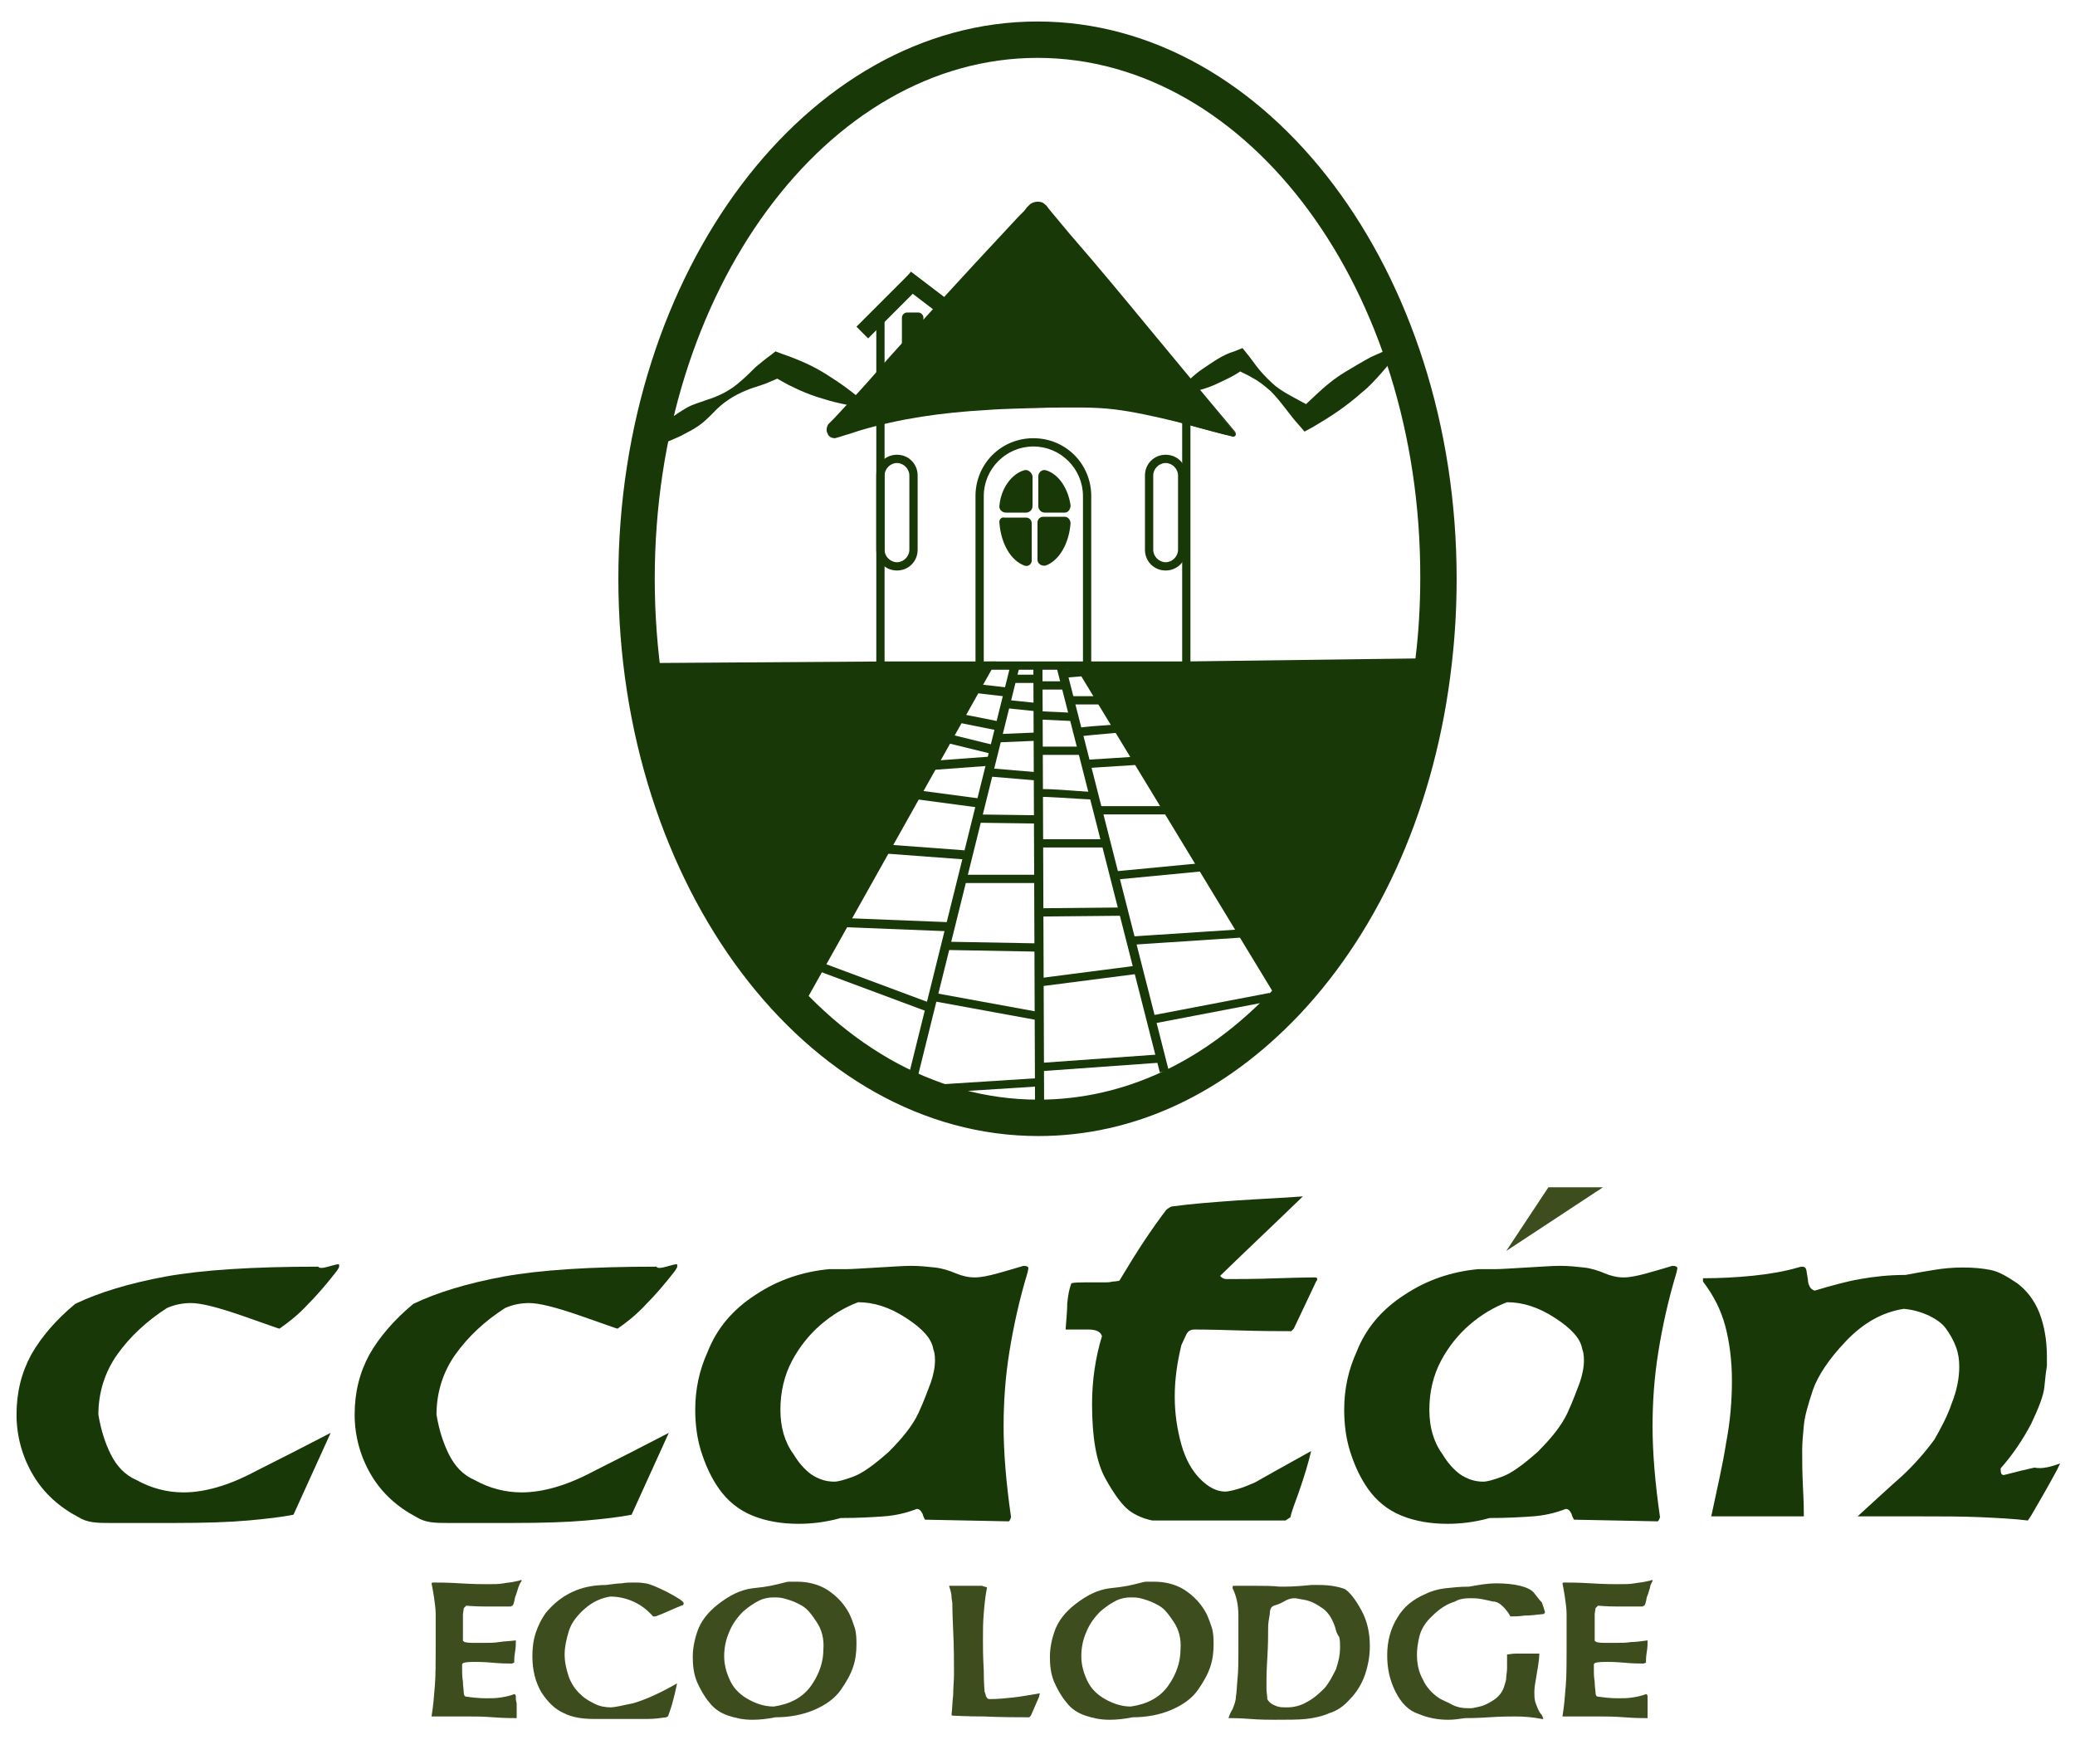 <?xml version="1.0" encoding="utf-8"?>
<!-- Generator: Adobe Illustrator 21.0.0, SVG Export Plug-In . SVG Version: 6.00 Build 0)  -->
<svg version="1.1" id="Layer_1" xmlns="http://www.w3.org/2000/svg" xmlns:xlink="http://www.w3.org/1999/xlink" x="0px" y="0px"
	 width="251px" height="213.3px" viewBox="0 0 251 213.3" style="enable-background:new 0 0 251 213.3;" xml:space="preserve">
<style type="text/css">
	.st0{fill:#183807;}
	.st1{enable-background:new    ;}
	.st2{fill:#3D4D1E;}
</style>
<g id="COPY">
	<g>
		<g>
			
				<rect x="112.9" y="130.8" transform="matrix(0.998 -6.357768e-02 6.357768e-02 0.998 -8.107 7.845)" class="st0" width="12.6" height="1"/>
		</g>
	</g>
	<g>
		<g>
			
				<rect x="126.1" y="128.1" transform="matrix(0.997 -7.138415e-02 7.138415e-02 0.997 -8.84 9.831)" class="st0" width="14" height="1"/>
		</g>
	</g>
	<g>
		<g>
			<g>
				<g>
					<path class="st0" d="M149.4,52.3c0.2,0.2,0,0.6-0.3,0.5c-6.8-1.6-11.7-3.8-19.1-3.8c-11.2,0-19.2,0.6-28.7,3.8
						c-0.8,0.3-1.5-0.7-0.9-1.4l24.5-26.3c0.3-0.4,0.9-0.4,1.3,0L149.4,52.3z"/>
				</g>
			</g>
			<g>
				<g>
					<path class="st0" d="M149.4,52.2c0.1,0.1,0.1,0.4,0,0.5c-0.2,0.1-0.4,0.1-0.5,0l-0.9-0.2l-1.9-0.5c-1.3-0.3-2.5-0.7-3.8-1
						c-2.5-0.6-5.1-1.2-7.6-1.5c-2.6-0.3-5.1-0.2-7.7-0.2c-2.6,0.1-5.2,0.1-7.8,0.3c-5.2,0.3-10.3,1-15.3,2.5
						c-0.6,0.2-1.2,0.4-1.9,0.6c-0.3,0.1-0.6,0.2-1,0.3c-0.4,0-0.8-0.2-0.9-0.6c-0.2-0.3-0.1-0.8,0.1-1.1l0.7-0.7l1.3-1.4
						c1.8-1.9,3.5-3.8,5.2-5.8c3.5-3.9,7-7.7,10.5-11.5l5.3-5.7l0.7-0.7l0.3-0.4l0.2-0.2c0.1-0.1,0.1-0.1,0.2-0.2
						c0.4-0.3,1-0.4,1.5-0.2c0.2,0.1,0.5,0.4,0.5,0.4l0.3,0.4l2.5,3c3.4,3.9,6.7,7.9,10,11.9C142.8,44.3,146.1,48.3,149.4,52.2z
						 M149.4,52.3c-3.4-3.9-6.9-7.8-10.4-11.6c-3.5-3.8-6.9-7.8-10.3-11.7l-2.5-2.9c-0.2-0.2-0.5-0.6-0.5-0.6c-0.1-0.1-0.3,0-0.3,0
						l-1.3,1.4l-5.4,5.7c-3.6,3.8-7.2,7.5-10.8,11.3c-1.8,1.9-3.6,3.7-5.4,5.6l-1.3,1.4l-0.7,0.7c-0.2,0.2-0.2,0.5-0.1,0.7
						s0.4,0.4,0.6,0.4s0.6-0.2,0.9-0.3c0.6-0.2,1.2-0.4,1.9-0.6c2.5-0.7,5-1.4,7.6-1.9s5.2-0.8,7.8-1.1c2.6-0.2,5.2-0.3,7.8-0.3
						c2.6,0,5.2,0,7.8,0.4c2.6,0.4,5.1,1.1,7.6,1.8c1.2,0.4,2.5,0.7,3.7,1.1l1.9,0.5l0.9,0.2c0.2,0,0.3,0.1,0.4,0
						C149.4,52.6,149.5,52.4,149.4,52.3z"/>
				</g>
			</g>
		</g>
		<g>
			<g>
				<path class="st0" d="M106,48.3v-11l4.5-3.4l4.5,3.4v6.6L106,48.3z M107,37.7v9l7-3.5v-5.4l-3.5-2.6L107,37.7z"/>
			</g>
		</g>
		<g>
			<g>
				<path class="st0" d="M132,81h-1V60c0-3.3-2.7-6-6-6s-6,2.7-6,6v21h-1V60c0-3.9,3.1-7,7-7s7,3.1,7,7V81z"/>
			</g>
		</g>
		<g>
			<g>
				<path class="st0" d="M141,69c-1.4,0-2.5-1.1-2.5-2.5v-9c0-1.4,1.1-2.5,2.5-2.5s2.5,1.1,2.5,2.5v9C143.5,67.9,142.4,69,141,69z
					 M141,56c-0.8,0-1.5,0.7-1.5,1.5v9c0,0.8,0.7,1.5,1.5,1.5s1.5-0.7,1.5-1.5v-9C142.5,56.7,141.8,56,141,56z"/>
			</g>
		</g>
		<g>
			<g>
				<path class="st0" d="M108.5,69c-1.4,0-2.5-1.1-2.5-2.5v-9c0-1.4,1.1-2.5,2.5-2.5s2.5,1.1,2.5,2.5v9C111,67.9,109.9,69,108.5,69z
					 M108.5,56c-0.8,0-1.5,0.7-1.5,1.5v9c0,0.8,0.7,1.5,1.5,1.5s1.5-0.7,1.5-1.5v-9C110,56.7,109.3,56,108.5,56z"/>
			</g>
		</g>
		<g>
			<g>
				<path class="st0" d="M111.1,43.8h-1.4c-0.3,0-0.6-0.3-0.6-0.6v-4.8c0-0.3,0.3-0.6,0.6-0.6h1.4c0.3,0,0.6,0.3,0.6,0.6v4.8
					C111.7,43.5,111.4,43.8,111.1,43.8z"/>
			</g>
		</g>
		<g>
			<g>
				<rect x="103" y="36" transform="matrix(0.707 -0.707 0.707 0.707 5.326 86.881)" class="st0" width="9" height="2"/>
			</g>
		</g>
		<g>
			<g>
				<path class="st0" d="M123.8,56.9c-1.5,0.5-2.7,2.2-2.9,4.2c-0.1,0.5,0.3,0.9,0.8,0.9h2.4c0.4,0,0.8-0.3,0.8-0.8v-3.6
					C124.8,57.1,124.3,56.7,123.8,56.9z"/>
			</g>
		</g>
		<g>
			<g>
				<path class="st0" d="M129.5,61.1c-0.3-2-1.4-3.7-2.9-4.2c-0.5-0.2-1,0.2-1,0.7v3.6c0,0.4,0.3,0.8,0.8,0.8h2.4
					C129.2,62,129.5,61.6,129.5,61.1z"/>
			</g>
		</g>
		<g>
			<g>
				<path class="st0" d="M120.9,63.3c0.2,2.5,1.4,4.5,3,5.1c0.5,0.2,0.9-0.2,0.9-0.6v-4.5c0-0.4-0.3-0.7-0.7-0.7h-2.6
					C121.1,62.5,120.8,62.9,120.9,63.3z"/>
			</g>
		</g>
		<g>
			<g>
				<path class="st0" d="M125.5,63.2v4.5c0,0.5,0.5,0.8,1,0.7c1.6-0.6,2.8-2.6,3-5.1c0-0.4-0.3-0.8-0.7-0.8h-2.6
					C125.8,62.5,125.5,62.8,125.5,63.2z"/>
			</g>
		</g>
		<g>
			<g>
				<g>
					<path class="st0" d="M77.6,54.1c1-1.4,2.3-2.5,3.5-3.5c0.7-0.5,1.3-0.9,2-1.3c0.7-0.4,1.5-0.6,2.3-0.9c1.6-0.5,3-1.2,4.2-2.3
						c0.6-0.5,1.2-1.1,1.8-1.7c0.6-0.5,1.2-1,1.9-1.5l0.5-0.4l0.8,0.3c0.9,0.3,1.9,0.7,2.8,1.1c0.9,0.4,1.8,0.9,2.6,1.4
						c0.8,0.5,1.7,1.1,2.5,1.7c0.8,0.6,1.6,1.2,2.3,2l-0.1,0.3c-1.1-0.1-2.1-0.3-3-0.5c-1-0.2-1.9-0.5-2.9-0.8
						c-0.9-0.3-1.9-0.7-2.7-1.1c-0.9-0.4-1.7-0.9-2.6-1.4l1.3-0.1c-0.7,0.4-1.5,0.7-2.2,1c-0.8,0.3-1.6,0.5-2.3,0.8
						c-1.5,0.6-2.9,1.5-4,2.7c-0.6,0.6-1.2,1.2-1.8,1.6c-0.7,0.5-1.4,0.8-2.1,1.2c-1.5,0.7-3,1.3-4.7,1.5L77.6,54.1z"/>
				</g>
			</g>
		</g>
		<g>
			<g>
				<g>
					<path class="st0" d="M142.3,47.7c0.5-0.6,1-1.2,1.5-1.7s1.1-1,1.7-1.4c1.2-0.8,2.4-1.7,3.8-2.1l1-0.4l0.4,0.5
						c0.6,0.7,1.1,1.5,1.7,2.2c0.6,0.7,1.2,1.3,1.9,1.9c1.4,1.1,3.2,1.8,4.7,2.8h-1.7c0.9-0.8,1.7-1.6,2.6-2.4
						c0.9-0.8,1.8-1.5,2.8-2.1s2-1.2,3.1-1.8c1.1-0.5,2.2-1,3.4-1.4l0.2,0.3c-0.7,1.1-1.4,2-2.2,2.9s-1.6,1.8-2.5,2.5
						c-0.9,0.8-1.8,1.5-2.8,2.2s-2,1.3-3,1.9l-1.1,0.6l-0.6-0.7c-1.2-1.3-2.2-2.9-3.5-4.2c-0.7-0.6-1.4-1.2-2.2-1.6
						c-0.8-0.5-1.7-0.8-2.4-1.3l1.5,0.1c-1.1,0.9-2.5,1.5-3.8,2.1c-0.7,0.3-1.4,0.5-2.1,0.7c-0.7,0.2-1.4,0.4-2.2,0.4H142.3z"/>
				</g>
			</g>
		</g>
		<g>
			<g>
				
					<rect x="112.2" y="31.8" transform="matrix(0.606 -0.795 0.795 0.606 15.7 104.368)" class="st0" width="2" height="9"/>
			</g>
		</g>
		<g>
			<g>
				
					<rect x="91.1" y="105" transform="matrix(0.241 -0.971 0.971 0.241 -13.988 193.208)" class="st0" width="51" height="1.1"/>
			</g>
		</g>
		<g>
			<g>
				
					<rect x="125.1" y="80.5" transform="matrix(1 -3.763029e-03 3.763029e-03 1 -0.402 0.473)" class="st0" width="1.1" height="53.2"/>
			</g>
		</g>
		<g>
			<g>
				
					<rect x="134" y="79.7" transform="matrix(0.969 -0.247 0.247 0.969 -21.758 36.447)" class="st0" width="1.1" height="50.7"/>
			</g>
		</g>
		<g>
			<g>
				
					<rect x="119.3" y="81.7" transform="matrix(0.114 -0.994 0.994 0.114 23.286 193.102)" class="st0" width="1.1" height="3.5"/>
			</g>
		</g>
		<g>
			<g>
				
					<rect x="117.7" y="85.1" transform="matrix(0.196 -0.981 0.981 0.196 9.423 186.193)" class="st0" width="1.1" height="4.6"/>
			</g>
		</g>
		<g>
			<g>
				
					<rect x="116.8" y="87.2" transform="matrix(0.238 -0.971 0.971 0.238 2.043 182.505)" class="st0" width="1.1" height="5.5"/>
			</g>
		</g>
		<g>
			<g>
				
					<rect x="112.8" y="91.8" transform="matrix(0.997 -7.327916e-02 7.327916e-02 0.997 -6.455 8.765)" class="st0" width="6.8" height="1.1"/>
			</g>
		</g>
		<g>
			<g>
				
					<rect x="114.2" y="92.8" transform="matrix(0.132 -0.991 0.991 0.132 3.848 197.595)" class="st0" width="1.1" height="7.6"/>
			</g>
		</g>
		<g>
			<g>
				
					<rect x="111.5" y="98.3" transform="matrix(7.422848e-02 -0.997 0.997 7.422848e-02 0.938 207.111)" class="st0" width="1.1" height="9.4"/>
			</g>
		</g>
		<g>
			<g>
				
					<rect x="108.1" y="105.5" transform="matrix(3.965103e-02 -0.999 0.999 3.965103e-02 -7.45 215.948)" class="st0" width="1.1" height="12.6"/>
			</g>
		</g>
		<g>
			<g>
				
					<rect x="105.2" y="112.4" transform="matrix(0.349 -0.937 0.937 0.349 -42.926 176.828)" class="st0" width="1.1" height="13.8"/>
			</g>
		</g>
		<g>
			<g>
				<rect x="122.3" y="81.6" class="st0" width="2.9" height="1"/>
			</g>
		</g>
		<g>
			<g>
				
					<rect x="123.1" y="83.4" transform="matrix(0.102 -0.995 0.995 0.102 26.009 199.613)" class="st0" width="1" height="3.9"/>
			</g>
		</g>
		<g>
			<g>
				
					<rect x="120.7" y="88.7" transform="matrix(0.999 -4.239194e-02 4.239194e-02 0.999 -3.671 5.297)" class="st0" width="4.7" height="1"/>
			</g>
		</g>
		<g>
			<g>
				
					<rect x="122.3" y="90.7" transform="matrix(8.443753e-02 -0.996 0.996 8.443753e-02 19.087 208.073)" class="st0" width="1" height="5.9"/>
			</g>
		</g>
		<g>
			<g>
				
					<rect x="121.5" y="95.3" transform="matrix(1.352476e-02 -1 1 1.352476e-02 21.327 219.718)" class="st0" width="1" height="7.4"/>
			</g>
		</g>
		<g>
			<g>
				<rect x="116.3" y="105.8" class="st0" width="9.4" height="1"/>
			</g>
		</g>
		<g>
			<g>
				
					<rect x="119.6" y="109" transform="matrix(1.810783e-02 -1 1 1.810783e-02 3.462 232.526)" class="st0" width="1" height="11"/>
			</g>
		</g>
		<g>
			<g>
				
					<rect x="118.9" y="115.3" transform="matrix(0.18 -0.984 0.984 0.18 -21.802 217.356)" class="st0" width="1" height="12.8"/>
			</g>
		</g>
		<g>
			<g>
				<rect x="125.7" y="82.4" class="st0" width="3.2" height="1"/>
			</g>
		</g>
		<g>
			<g>
				
					<rect x="127.2" y="84.4" transform="matrix(4.545292e-02 -0.999 0.999 4.545292e-02 35.403 210.25)" class="st0" width="1" height="4.4"/>
			</g>
		</g>
		<g>
			<g>
				<rect x="125.6" y="90.3" class="st0" width="5.3" height="1"/>
			</g>
		</g>
		<g>
			<g>
				<path class="st0" d="M132.1,96.7c-2.2-0.1-5.9-0.4-6.3-0.3l0-0.4l-0.4-0.4c0.2-0.2,0.3-0.3,6.8,0.2L132.1,96.7z"/>
			</g>
		</g>
		<g>
			<g>
				<rect x="125.9" y="101.5" class="st0" width="7.7" height="1"/>
			</g>
		</g>
		<g>
			<g>
				
					<rect x="125.7" y="109.8" transform="matrix(1 -9.633465e-03 9.633465e-03 1 -1.057 1.265)" class="st0" width="10.2" height="1"/>
			</g>
		</g>
		<g>
			<g>
				
					<rect x="125.9" y="117.5" transform="matrix(0.992 -0.128 0.128 0.992 -14.033 17.84)" class="st0" width="11.7" height="1"/>
			</g>
		</g>
		<g>
			<g>
				<rect x="129.5" y="84.2" class="st0" width="4.1" height="1"/>
			</g>
		</g>
		<g>
			<g>
				<path class="st0" d="M130.5,89.1l-0.1-0.5h-0.6c0-0.6,0-0.6,5.5-1l0.1,1C133.2,88.8,130.8,89,130.5,89.1z"/>
			</g>
		</g>
		<g>
			<g>
				
					<rect x="131.3" y="91.7" transform="matrix(0.998 -6.357768e-02 6.357768e-02 0.998 -5.59 8.736)" class="st0" width="6.3" height="1"/>
			</g>
		</g>
		<g>
			<g>
				<rect x="132.9" y="97.5" class="st0" width="8.1" height="1"/>
			</g>
		</g>
		<g>
			<g>
				
					<rect x="134.8" y="104.9" transform="matrix(0.995 -9.540025e-02 9.540025e-02 0.995 -9.419 13.891)" class="st0" width="11.6" height="1"/>
			</g>
		</g>
		<g>
			<g>
				
					<rect x="136.9" y="112.8" transform="matrix(0.998 -6.549613e-02 6.549613e-02 0.998 -7.115 9.656)" class="st0" width="13.6" height="1"/>
			</g>
		</g>
		<g>
			<g>
				
					<rect x="139.4" y="121.5" transform="matrix(0.982 -0.188 0.188 0.982 -20.311 29.693)" class="st0" width="14.4" height="1"/>
			</g>
		</g>
		<g id="XMLID_7_">
			<g>
				<g>
					<g>
						<path class="st0" d="M143.5,80.5l29.9-0.4c-1.9,16.6-8.5,31.1-17.9,41.1l-0.5-0.5l-23.9-39.4v-0.8
							C131.1,80.5,143.5,80.5,143.5,80.5z"/>
					</g>
				</g>
			</g>
			<g>
				<g>
					<g>
						<path class="st0" d="M144,81h-38V47h38V81z M107,80h36V48h-36V80z"/>
					</g>
				</g>
				<g>
					<g>
						<polygon class="st0" points="154.6,121 130.8,81.8 128.4,82 128.3,81 131.4,80.8 155.5,120.4 						"/>
					</g>
				</g>
				<g>
					<g>
						<path class="st0" d="M125.6,137.4c-28,0-50.8-30.2-50.8-67.4S97.6,2.6,125.5,2.6s50.7,30.2,50.7,67.4c0,3.5-0.2,7-0.6,10.4
							c-1.9,16.7-8.4,31.7-18.4,42.3l0,0C148.1,132.3,137.2,137.4,125.6,137.4z M125.5,7C100,7,79.2,35.2,79.2,70s20.8,63,46.4,63
							c10.4,0,20.2-4.6,28.4-13.3c9.3-9.9,15.4-24.1,17.2-39.9c0.4-3.2,0.6-6.5,0.6-9.9C171.9,35.2,151.1,7,125.5,7z"/>
					</g>
				</g>
				<g>
					<g>
						<polygon class="st0" points="143.5,81 143.5,80 174,79.6 174,80.6 173.4,80.6 						"/>
					</g>
				</g>
			</g>
		</g>
		<g>
			<g>
				
					<rect x="77.7" y="80.1" transform="matrix(1 -6.743585e-03 6.743585e-03 1 -0.541 0.623)" class="st0" width="28.8" height="1"/>
			</g>
		</g>
		<g id="XMLID_6_">
			<g>
				<g>
					<g>
						<path class="st0" d="M119.6,80.5L96.3,122C87.9,115.9,77,81,77,81L119.6,80.5z"/>
					</g>
				</g>
			</g>
			<g>
				<g>
					<g>
						<path class="st0" d="M96.5,122.8l-0.5-0.3c-8.4-6.2-19-39.9-19.5-41.4l-0.2-0.6l44.2-0.5L96.5,122.8z M77.7,81.5
							c1.5,4.7,11,33.5,18.5,39.8L118.7,81L77.7,81.5z"/>
					</g>
				</g>
			</g>
		</g>
	</g>
	<g id="XMLID_2_">
		<g class="st1">
			<path class="st0" d="M40.6,153.9c-1.1,1.4-2.2,2.7-3.4,3.9c-1.2,1.3-2.4,2.2-3.4,2.9c-0.1,0-1.7-0.6-4.6-1.6
				c-2.9-1-4.9-1.5-6.1-1.5c-1,0-2,0.2-2.9,0.6c-2.5,1.6-4.5,3.5-6,5.6c-1.5,2.1-2.3,4.6-2.3,7.3c0.3,1.8,0.8,3.4,1.5,4.8
				c0.7,1.4,1.7,2.5,3.1,3.1c1.8,1,3.7,1.5,5.7,1.5c2.5,0,5.4-0.8,8.6-2.5c3.2-1.6,6.3-3.2,9.2-4.7l-4.5,9.9
				c-1.5,0.3-3.3,0.5-5.5,0.7c-2.2,0.2-5.2,0.3-9,0.3h-4.6c-0.5,0-1,0-1.5,0c-0.5,0-1,0-1.6,0c-0.7,0-1.4,0-2.1-0.1
				c-0.7-0.1-1.2-0.3-1.7-0.6c-2.3-1.2-4.2-2.9-5.5-5.1s-2-4.7-2-7.3c0-2.7,0.6-5.1,1.8-7.3c1.2-2.1,3-4.2,5.3-6.1
				c2.9-1.4,6.6-2.5,10.9-3.3c4.4-0.8,10.5-1.2,18.5-1.2c0.1,0.2,0.5,0.2,1.2,0c0.7-0.2,1.1-0.3,1.2-0.3c0.1,0,0.2,0.1,0.1,0.2
				C41.1,153.2,40.9,153.5,40.6,153.9z"/>
			<path class="st0" d="M81.5,153.9c-1.1,1.4-2.2,2.7-3.4,3.9c-1.2,1.3-2.4,2.2-3.4,2.9c-0.1,0-1.7-0.6-4.6-1.6
				c-2.9-1-4.9-1.5-6.1-1.5c-1,0-2,0.2-2.9,0.6c-2.5,1.6-4.5,3.5-6,5.6c-1.5,2.1-2.3,4.6-2.3,7.3c0.3,1.8,0.8,3.4,1.5,4.8
				c0.7,1.4,1.7,2.5,3.1,3.1c1.8,1,3.7,1.5,5.7,1.5c2.5,0,5.4-0.8,8.6-2.5c3.2-1.6,6.3-3.2,9.2-4.7l-4.5,9.9
				c-1.5,0.3-3.3,0.5-5.5,0.7c-2.2,0.2-5.2,0.3-9,0.3h-4.6c-0.5,0-1,0-1.5,0c-0.5,0-1,0-1.6,0c-0.7,0-1.4,0-2.1-0.1
				c-0.7-0.1-1.2-0.3-1.7-0.6c-2.3-1.2-4.2-2.9-5.5-5.1s-2-4.7-2-7.3c0-2.7,0.6-5.1,1.8-7.3c1.2-2.1,3-4.2,5.3-6.1
				c2.9-1.4,6.6-2.5,10.9-3.3c4.4-0.8,10.5-1.2,18.5-1.2c0.1,0.2,0.5,0.2,1.2,0c0.7-0.2,1.1-0.3,1.2-0.3c0.1,0,0.2,0.1,0.1,0.2
				C82,153.2,81.8,153.5,81.5,153.9z"/>
			<path class="st0" d="M124.3,153.9c-1,3.3-1.7,6.5-2.2,9.6c-0.5,3.1-0.7,6.1-0.7,9c0,3.2,0.3,6.8,0.9,11c-0.1,0.3-0.2,0.5-0.3,0.5
				l-10.1-0.2c0,0-0.2-0.3-0.3-0.7c-0.2-0.4-0.4-0.6-0.7-0.6c-1.3,0.5-2.6,0.8-4,0.9c-1.4,0.1-3.1,0.2-5.2,0.2
				c-1.8,0.5-3.5,0.7-5.1,0.7c-2,0-3.9-0.3-5.6-1c-1.7-0.7-3-1.8-4-3.2c-1-1.4-1.7-3-2.2-4.6c-0.5-1.6-0.7-3.3-0.7-5
				c0-2.5,0.5-4.8,1.5-7c1.1-2.8,3-5.1,5.8-6.9c2.7-1.8,5.7-2.8,8.9-3.1c0.4,0,0.7,0,1,0c0.3,0,0.7,0,1,0c0.8,0,2.1-0.1,3.9-0.2
				c1.8-0.1,3.1-0.2,4-0.2c1,0,2,0.1,2.9,0.2c0.9,0.1,1.8,0.4,2.5,0.7c0.7,0.3,1.5,0.5,2.3,0.5c0.8,0,1.7-0.2,2.8-0.5
				c1.1-0.3,2.1-0.6,3.1-0.9c0.4,0,0.6,0.1,0.6,0.3L124.3,153.9z M112.9,163.2c-0.2-1.3-1.3-2.5-3.3-3.8c-2-1.3-3.9-1.9-5.8-1.9
				c-1.6,0.6-3.1,1.5-4.5,2.7c-1.4,1.2-2.6,2.7-3.5,4.4c-0.9,1.7-1.4,3.7-1.4,5.9c0,2.1,0.5,3.9,1.6,5.4c0.6,1,1.3,1.8,2.1,2.4
				c0.9,0.6,1.8,0.9,2.8,0.9c0.5,0,1.2-0.2,2.3-0.6c1.1-0.4,2.5-1.4,4.3-3c1.7-1.7,2.9-3.2,3.6-4.7c0.7-1.5,1.1-2.7,1.5-3.7
				c0.3-0.9,0.5-1.8,0.5-2.7C113.1,163.9,113,163.4,112.9,163.2z"/>
			<path class="st0" d="M159.2,155c-0.9,1.9-1.8,3.8-2.7,5.7l-0.3,0.3c-1.4,0-3.6,0-6.7-0.1c-3.1-0.1-4.7-0.1-5-0.1
				c-0.5,0-0.8,0.2-1,0.6c-0.2,0.4-0.4,0.9-0.6,1.3c-0.5,2.1-0.8,4.1-0.8,6.2c0,2.1,0.3,4,0.8,5.8c0.5,1.8,1.3,3.2,2.3,4.2
				c1,1,2,1.5,3,1.5c0.3,0,0.8-0.1,1.5-0.3c0.7-0.2,1.4-0.5,2.1-0.8c0.7-0.4,3-1.7,6.8-3.8c-0.3,1.3-0.8,3-1.5,5
				c-0.5,1.4-0.9,2.4-1,3l-0.6,0.4h-16.1c-1-0.2-2-0.6-2.8-1.2s-1.8-1.9-2.9-3.9c-1.1-2-1.6-5-1.6-9c0-2.8,0.4-5.6,1.2-8.2
				c-0.2-0.6-0.8-0.8-1.7-0.8c-0.8,0-1.6,0-2.4,0h-0.3c0.1-1.3,0.2-2.4,0.2-3.2c0.1-0.9,0.2-1.6,0.5-2.4c0.5-0.1,1-0.1,1.6-0.1
				c0.6,0,1,0,1.3,0h1.1c0.3,0,0.6,0,1-0.1c0.4,0,0.7-0.1,0.8-0.1c1.2-2,2.2-3.6,3-4.8c0.8-1.2,1.7-2.5,2.7-3.8
				c0.4-0.3,0.6-0.4,0.8-0.4c2.2-0.3,4.8-0.5,7.6-0.7c2.9-0.2,5.5-0.3,8.1-0.5c-3.3,3.2-6.7,6.4-10,9.6c0.1,0.2,0.4,0.4,0.8,0.4
				c1.3,0,3.3,0,6.2-0.1c2.9-0.1,4.4-0.1,4.5-0.1C159.4,154.5,159.4,154.8,159.2,155z"/>
			<path class="st0" d="M202.8,153.9c-1,3.3-1.7,6.5-2.2,9.6s-0.7,6.1-0.7,9c0,3.2,0.3,6.8,0.9,11c-0.1,0.3-0.2,0.5-0.3,0.5
				l-10.1-0.2c0,0-0.2-0.3-0.3-0.7c-0.2-0.4-0.4-0.6-0.7-0.6c-1.3,0.5-2.6,0.8-4,0.9c-1.4,0.1-3.1,0.2-5.2,0.2
				c-1.8,0.5-3.5,0.7-5.1,0.7c-2,0-3.9-0.3-5.6-1c-1.7-0.7-3-1.8-4-3.2c-1-1.4-1.7-3-2.2-4.6c-0.5-1.6-0.7-3.3-0.7-5
				c0-2.5,0.5-4.8,1.5-7c1.1-2.8,3-5.1,5.8-6.9c2.7-1.8,5.7-2.8,8.9-3.1c0.4,0,0.7,0,1,0c0.3,0,0.7,0,1,0c0.8,0,2.1-0.1,3.9-0.2
				c1.8-0.1,3.1-0.2,4-0.2c1,0,2,0.1,2.9,0.2c0.9,0.1,1.8,0.4,2.5,0.7c0.7,0.3,1.5,0.5,2.3,0.5c0.8,0,1.7-0.2,2.8-0.5
				c1.1-0.3,2.1-0.6,3.1-0.9c0.4,0,0.6,0.1,0.6,0.3L202.8,153.9z M191.4,163.2c-0.2-1.3-1.3-2.5-3.3-3.8c-2-1.3-3.9-1.9-5.8-1.9
				c-1.6,0.6-3.1,1.5-4.5,2.7c-1.4,1.2-2.6,2.7-3.5,4.4c-0.9,1.7-1.4,3.7-1.4,5.9c0,2.1,0.5,3.9,1.6,5.4c0.6,1,1.3,1.8,2.1,2.4
				c0.9,0.6,1.8,0.9,2.8,0.9c0.5,0,1.2-0.2,2.3-0.6c1.1-0.4,2.5-1.4,4.3-3c1.7-1.7,2.9-3.2,3.6-4.7c0.7-1.5,1.1-2.7,1.5-3.7
				c0.3-0.9,0.5-1.8,0.5-2.7C191.6,163.9,191.5,163.4,191.4,163.2z"/>
			<path class="st0" d="M249.2,177c-0.4,0.9-1,1.9-1.6,3c-0.7,1.2-1.3,2.3-1.9,3.3l-0.4,0.6c-1.6-0.2-3.5-0.3-5.7-0.4
				c-2.2-0.1-4.6-0.1-7.2-0.1h-7.7c2.1-1.9,3.8-3.5,5.4-4.9c1.5-1.4,2.8-2.9,3.9-4.4c0.8-1.4,1.6-2.9,2.1-4.4c0.6-1.5,0.9-3,0.9-4.4
				c0-0.8-0.1-1.6-0.4-2.4c-0.3-0.8-0.7-1.5-1.2-2.2s-1.3-1.2-2.1-1.6c-0.9-0.4-1.9-0.7-3-0.8c-2.6,0.4-4.9,1.7-7,3.9
				c-2.1,2.2-3.4,4.2-4,5.9c-0.6,1.8-1,3.2-1.1,4.3c-0.1,1.1-0.2,2.1-0.2,3c0,1.2,0,2.7,0.1,4.6c0.1,1.9,0.1,3,0.1,3.3v0.1h-10.9
				H207c0.7-3.3,1.4-6.3,1.8-8.9c0.5-2.6,0.7-5.1,0.7-7.5c0-2.5-0.3-4.7-0.8-6.6c-0.5-1.9-1.4-3.7-2.7-5.4v-0.4c2,0,4-0.1,6-0.3
				c1.9-0.2,3.8-0.5,5.5-1c0.6-0.2,0.9-0.1,1,0.3c0.1,0.7,0.2,1.1,0.2,1.3c0,0.2,0.1,0.5,0.2,0.7c0.1,0.2,0.3,0.4,0.6,0.5
				c2-0.6,3.8-1.1,5.5-1.4c1.7-0.3,3.5-0.5,5.5-0.5c1-0.2,2.2-0.4,3.4-0.6c1.2-0.2,2.4-0.3,3.5-0.3c1.3,0,2.4,0.1,3.4,0.3
				c1,0.2,2,0.8,3.2,1.6c1.2,0.9,2.1,2.1,2.7,3.6c0.6,1.6,0.9,3.3,0.9,5.3c0,0.4,0,0.7,0,1.1c-0.1,0.6-0.2,1.4-0.3,2.5
				c-0.1,1.1-0.7,2.6-1.6,4.5c-1,1.9-2.2,3.7-3.7,5.4c0,0.6,0.1,0.8,0.4,0.8c1.5-0.4,2.8-0.7,3.7-0.9
				C247,177.7,248.1,177.4,249.2,177z"/>
		</g>
		<g class="st1">
			<path class="st2" d="M62.7,192c-0.1,0.3-0.2,0.7-0.4,1.2c-0.1,0.6-0.2,0.9-0.3,1c-0.1,0-0.2,0.1-0.2,0.1c-0.6,0-1.7,0-3.1,0
				c-1.4,0-2.2-0.1-2.3-0.1c-0.1,0.1-0.2,0.2-0.3,0.3c0,0.2-0.1,0.5-0.1,0.8c0,0.3,0,0.6,0,0.9c0,0.3,0,0.6,0,1.1c0,0.5,0,0.9,0,1.1
				c0,0.1,0.1,0.1,0.2,0.2c0.4,0.1,0.8,0.1,1.1,0.1c0.3,0,0.8,0,1.2,0c0.7,0,1.3,0,1.9-0.1s1.2-0.1,2-0.2c0,0.4,0,0.8-0.1,1.4
				c-0.1,0.6-0.1,1-0.1,1.3c-0.1,0-0.2,0.1-0.3,0.1c-0.5,0-1.2,0-2.3-0.1c-1.1-0.1-1.8-0.1-2.2-0.1c-0.4,0-0.8,0-1.3,0.1
				c-0.2,0.1-0.2,0.2-0.2,0.2c0,0.1,0,0.3,0,0.4c0,0.2,0,0.3,0,0.4c0,0.3,0,0.7,0.1,1.3c0,0.6,0.1,1,0.1,1.3c0,0.3,0.1,0.5,0.3,0.5
				c0.7,0.1,1.5,0.2,2.4,0.2c0.6,0,1.2,0,1.8-0.1s1.1-0.2,1.6-0.4c0.1,0,0.2,0.1,0.2,0.3v0.3c0,0.2,0.1,0.4,0.1,0.6s0,0.4,0,0.6v0.4
				c0,0.2,0,0.3,0,0.4c0,0.1,0,0.2,0,0.3c-0.6,0-1.5,0-2.8-0.1c-1.3-0.1-2.2-0.1-2.9-0.1h-4.5c0,0-0.1,0-0.1,0
				c0.2-1.2,0.3-2.4,0.4-3.7c0.1-1.3,0.1-2.7,0.1-4.3v-0.5v-0.5v-0.4v-0.4v-0.3c0-0.3,0-0.6,0-1s0-0.6,0-1v-0.3c0-0.6-0.1-1.3-0.2-2
				c-0.1-0.7-0.2-1.2-0.3-1.7l0.1-0.1c0.7,0,1.8,0,3.4,0.1c1.6,0.1,2.7,0.1,3.2,0.1c0.8,0,1.5,0,2-0.1s0.9-0.1,1.3-0.2
				c0.4-0.1,0.6-0.1,0.8-0.2c0.1,0,0.1,0,0.1,0.1C62.8,191.6,62.8,191.8,62.7,192z"/>
			<path class="st2" d="M82.7,193.9c0,0.2-0.1,0.3-0.3,0.3c-1,0.4-2,0.9-3.1,1.3c-0.1,0-0.2,0-0.3,0c-0.7-0.8-1.5-1.4-2.4-1.8
				c-0.9-0.4-1.8-0.6-2.8-0.6c-1.2,0.2-2.2,0.7-3.1,1.5c-0.9,0.8-1.6,1.7-1.9,2.7c-0.3,1-0.5,1.9-0.5,2.8c0,0.9,0.2,1.8,0.5,2.7
				c0.3,0.8,0.8,1.6,1.5,2.2c0.5,0.5,1.1,0.8,1.7,1.1c0.6,0.3,1.3,0.4,1.9,0.4c0.4,0,1.3-0.2,2.7-0.5c1.4-0.4,3.2-1.2,5.3-2.4
				c-0.2,1-0.4,1.8-0.6,2.5c-0.2,0.7-0.4,1.2-0.5,1.5c-0.1,0-0.2,0.1-0.2,0.1c-0.7,0.1-1.5,0.2-2.2,0.2c-0.8,0-1.6,0-2.4,0h-0.4
				h-0.3c-0.3,0-0.6,0-1,0c-0.3,0-0.6,0-0.9,0h-0.3c-0.2,0-0.4,0-0.7,0c-0.2,0-0.4,0-0.6,0c-1.4,0-2.6-0.2-3.6-0.7
				c-1.1-0.5-1.9-1.3-2.7-2.5c-0.7-1.2-1.1-2.6-1.1-4.4c0-0.9,0.1-1.9,0.4-2.8c0.3-0.9,0.7-1.7,1.2-2.4c1.9-2.3,4.3-3.4,7.3-3.4
				c0.8-0.1,1.4-0.2,1.9-0.2c0.5-0.1,1-0.1,1.5-0.1c0.3,0,0.8,0,1.4,0.1c0.6,0.1,1.5,0.5,2.7,1.1C82.1,193.3,82.7,193.7,82.7,193.9z
				"/>
			<path class="st2" d="M102.7,195.1c0.3,0.6,0.5,1.2,0.7,1.8c0.2,0.7,0.2,1.4,0.2,2c0,0.9-0.1,1.8-0.4,2.7
				c-0.3,0.9-0.8,1.8-1.5,2.8c-0.7,1-1.8,1.8-3.2,2.4c-1.4,0.6-3,0.9-4.7,0.9c-1,0.2-1.9,0.3-2.8,0.3c-1.1,0-2-0.2-2.9-0.5
				c-0.9-0.3-1.7-0.8-2.3-1.6c-0.6-0.7-1.1-1.6-1.5-2.5c-0.4-1-0.5-2-0.5-3c0-1,0.2-2.1,0.6-3.2c0.4-1.1,1.2-2.2,2.5-3.2
				c1.3-1,2.6-1.7,4.1-1.9c1-0.1,1.7-0.2,2.2-0.3c0.5-0.1,0.9-0.2,1.3-0.3c0.4-0.1,0.7-0.2,1-0.2c0.3,0,0.6,0,0.9,0
				c1.3,0,2.6,0.3,3.7,1C101.3,193.1,102.1,194,102.7,195.1z M98.8,196.2c-0.6-0.9-1.1-1.6-1.8-2s-1.2-0.6-1.9-0.8
				c-0.6-0.2-1.1-0.2-1.5-0.2c-0.6,0-1.2,0.1-1.8,0.4c-0.6,0.3-1.2,0.7-1.9,1.3c-0.7,0.7-1.3,1.5-1.7,2.5c-0.4,0.9-0.6,1.9-0.6,2.9
				c0,0.9,0.2,1.8,0.6,2.7c0.4,1,1.1,1.8,2.1,2.4s2.1,1,3.3,1c2-0.3,3.5-1.1,4.5-2.5c1-1.4,1.5-2.9,1.5-4.4
				C99.7,198.2,99.4,197.1,98.8,196.2z"/>
			<path class="st2" d="M125.7,205.2l-1,2.3c-0.1,0.1-0.2,0.2-0.2,0.2c-1.4,0-3.2,0-5.5-0.1c-2.2,0-3.5-0.1-3.8-0.1l-0.1-0.1
				c0.1-0.8,0.1-1.6,0.2-2.4c0-0.9,0.1-1.7,0.1-2.6c0-1.4,0-3.1-0.1-5.2s-0.1-3.1-0.1-3.2c0-0.3-0.1-0.6-0.1-0.9s-0.1-0.7-0.3-1.3
				l0.1,0c0.4,0,0.8,0,1.2,0c0.4,0,0.9,0,1.3,0c0.7,0,1.2,0,1.4,0c0.2,0.1,0.4,0.1,0.6,0.2c-0.2,0.9-0.3,1.9-0.4,3.1
				c-0.1,1.1-0.1,2.3-0.1,3.3c0,0.7,0,1.9,0.1,3.6c0,1.7,0.1,2.5,0.1,2.6c0.1,0.2,0.1,0.4,0.2,0.6c0.1,0.2,0.2,0.3,0.4,0.3
				c1,0,2-0.1,2.9-0.2c0.9-0.1,2-0.3,3.2-0.5C125.7,205.1,125.7,205.1,125.7,205.2z"/>
			<path class="st2" d="M145.9,195.1c0.3,0.6,0.5,1.2,0.7,1.8c0.2,0.7,0.2,1.4,0.2,2c0,0.9-0.1,1.8-0.4,2.7
				c-0.3,0.9-0.8,1.8-1.5,2.8c-0.7,1-1.8,1.8-3.2,2.4c-1.4,0.6-3,0.9-4.7,0.9c-1,0.2-1.9,0.3-2.8,0.3c-1.1,0-2-0.2-2.9-0.5
				c-0.9-0.3-1.7-0.8-2.3-1.6c-0.6-0.7-1.1-1.6-1.5-2.5c-0.4-1-0.5-2-0.5-3c0-1,0.2-2.1,0.6-3.2c0.4-1.1,1.2-2.2,2.5-3.2
				c1.3-1,2.6-1.7,4.1-1.9c1-0.1,1.7-0.2,2.2-0.3c0.5-0.1,0.9-0.2,1.3-0.3c0.4-0.1,0.7-0.2,1-0.2c0.3,0,0.6,0,0.9,0
				c1.3,0,2.6,0.3,3.7,1C144.5,193.1,145.3,194,145.9,195.1z M142,196.2c-0.6-0.9-1.1-1.6-1.8-2s-1.2-0.6-1.9-0.8
				c-0.6-0.2-1.1-0.2-1.5-0.2c-0.6,0-1.2,0.1-1.8,0.4c-0.6,0.3-1.2,0.7-1.9,1.3c-0.7,0.7-1.3,1.5-1.7,2.5c-0.4,0.9-0.6,1.9-0.6,2.9
				c0,0.9,0.2,1.8,0.6,2.7c0.4,1,1.1,1.8,2.1,2.4s2.1,1,3.3,1c2-0.3,3.5-1.1,4.5-2.5c1-1.4,1.5-2.9,1.5-4.4
				C142.9,198.2,142.6,197.1,142,196.2z"/>
			<path class="st2" d="M164.7,194.8c0.7,1.3,1,2.7,1,4.3c0,1.2-0.2,2.3-0.6,3.5c-0.4,1.1-1,2.1-1.8,2.9c-0.7,0.8-1.5,1.4-2.5,1.7
				c-0.9,0.4-1.9,0.6-2.8,0.7c-1,0.1-2.2,0.1-3.8,0.1c-0.7,0-1.7,0-3-0.1c-1.3-0.1-2.2-0.1-2.6-0.1c0.1-0.3,0.2-0.6,0.5-1.1
				c0.2-0.5,0.4-1,0.4-1.5c0.1-0.5,0.1-1.2,0.2-2.2s0.1-2.1,0.1-3.5v-0.5v-0.4V198v-0.3v-0.3c0-0.3,0-0.6,0-0.9c0-0.3,0-0.6,0-0.9
				v-0.2c0-1.2-0.2-2.3-0.7-3.3c0-0.2,0-0.3,0.1-0.3c0.9,0,1.9,0,2.8,0c0.9,0,1.9,0,2.8,0.1h0.5c1.2,0,2.3-0.1,3.3-0.2h1
				c1.3,0,2.3,0.2,3.1,0.5C163.3,192.6,164,193.5,164.7,194.8z M161.5,196.8c-0.4-1.2-1-2-1.7-2.4c-0.7-0.5-1.4-0.8-2-0.9
				c-0.6-0.1-1-0.2-1.2-0.2c-0.4,0-0.8,0.1-1.3,0.4s-0.9,0.4-1.2,0.5c-0.3,0.1-0.5,0.4-0.5,1c-0.1,0.6-0.2,1.1-0.2,1.6
				c0,0.9,0,2.1-0.1,3.7s-0.1,2.5-0.1,2.6c0,0.4,0,0.8,0,1.2c0,0.4,0.1,0.8,0.1,1.2c0.1,0.2,0.2,0.3,0.3,0.4
				c0.1,0.1,0.4,0.3,0.7,0.4c0.4,0.2,0.8,0.2,1.4,0.2c0.8,0,1.6-0.2,2.3-0.6c0.8-0.4,1.5-1,2.2-1.7c0.6-0.7,1-1.5,1.4-2.3
				c0.3-0.9,0.5-1.7,0.5-2.7c0-0.4,0-0.8-0.1-1.2C161.7,197.6,161.6,197.2,161.5,196.8z"/>
			<path class="st2" d="M186.9,195c-0.1,0.1-0.1,0.1-0.1,0.2c-0.9,0.1-1.7,0.2-2.4,0.2c-0.7,0.1-1.2,0.1-1.7,0.1
				c-0.2-0.4-0.5-0.8-0.9-1.2c-0.4-0.4-0.8-0.6-1.2-0.6c-0.4-0.1-0.9-0.2-1.4-0.3c-0.5-0.1-0.9-0.1-1.4-0.1c-0.7,0-1.3,0.1-1.8,0.4
				c-1,0.3-1.9,0.9-2.7,1.7c-0.9,0.8-1.4,1.7-1.6,2.5c-0.2,0.8-0.3,1.6-0.3,2.2c0,1.1,0.2,2.1,0.7,3c0.4,0.9,1.1,1.7,2,2.3
				c0.5,0.3,1.1,0.5,1.6,0.8c0.6,0.3,1.2,0.4,1.8,0.4c0.2,0,0.3,0,0.5,0c0.2,0,0.5-0.1,1-0.2s1.1-0.4,1.7-0.8s1.1-1,1.3-1.8
				c0.1-0.3,0.2-0.6,0.2-0.9c0-0.3,0.1-0.7,0.1-1.1c0-0.2,0-0.5,0-0.9c0-0.4,0-0.7,0-0.8c0.2,0,0.6-0.1,1-0.1s0.8,0,1.1,0h1.6
				c0,0,0,0,0.1,0c0,0,0.1,0,0.1,0c0,0.5-0.1,1.3-0.3,2.4s-0.3,1.8-0.3,2.2s0,0.8,0.1,1.2c0.1,0.3,0.2,0.6,0.3,0.8
				c0.1,0.2,0.2,0.5,0.4,0.7s0.2,0.4,0.3,0.6c-0.1,0-0.1,0-0.2,0c0,0,0,0,0,0c-1-0.2-2.1-0.3-3.2-0.3c-0.7,0-1.7,0-3.2,0.1
				c-1.5,0.1-2.4,0.1-2.9,0.1c-0.7,0.1-1.3,0.2-2,0.2c-1.2,0-2.4-0.2-3.6-0.7c-1.2-0.4-2.1-1.3-2.8-2.7s-1-2.8-1-4.4
				c0-1.7,0.4-3.2,1.2-4.5c0.8-1.4,2-2.3,3.4-2.9c0.8-0.4,1.6-0.6,2.4-0.7c0.9-0.1,1.8-0.2,2.9-0.2c1.1-0.2,2.2-0.4,3.3-0.4
				c1.1,0,2.1,0.1,2.9,0.3c0.8,0.2,1.4,0.5,1.7,0.9c0.3,0.4,0.6,0.8,0.9,1.1C186.7,194.3,186.8,194.7,186.9,195z"/>
			<path class="st2" d="M199.6,192c-0.1,0.3-0.2,0.7-0.4,1.2c-0.1,0.6-0.2,0.9-0.3,1c-0.1,0-0.2,0.1-0.2,0.1c-0.6,0-1.7,0-3.1,0
				s-2.2-0.1-2.3-0.1c-0.1,0.1-0.2,0.2-0.3,0.3c0,0.2-0.1,0.5-0.1,0.8s0,0.6,0,0.9c0,0.3,0,0.6,0,1.1c0,0.5,0,0.9,0,1.1
				c0,0.1,0.1,0.1,0.2,0.2c0.4,0.1,0.8,0.1,1.1,0.1c0.3,0,0.8,0,1.2,0c0.7,0,1.3,0,1.9-0.1c0.6,0,1.2-0.1,2-0.2c0,0.4,0,0.8-0.1,1.4
				c-0.1,0.6-0.1,1-0.1,1.3c-0.1,0-0.2,0.1-0.3,0.1c-0.5,0-1.2,0-2.3-0.1s-1.8-0.1-2.2-0.1c-0.4,0-0.8,0-1.3,0.1
				c-0.2,0.1-0.2,0.2-0.2,0.2c0,0.1,0,0.3,0,0.4c0,0.2,0,0.3,0,0.4c0,0.3,0,0.7,0.1,1.3c0,0.6,0.1,1,0.1,1.3c0,0.3,0.1,0.5,0.3,0.5
				c0.7,0.1,1.5,0.2,2.4,0.2c0.6,0,1.2,0,1.8-0.1s1.1-0.2,1.6-0.4c0.1,0,0.2,0.1,0.2,0.3v0.3c0,0.2,0,0.4,0,0.6s0,0.4,0,0.6v0.4
				c0,0.2,0,0.3,0,0.4c0,0.1,0,0.2,0,0.3c-0.6,0-1.5,0-2.8-0.1s-2.2-0.1-2.9-0.1h-4.5c0,0-0.1,0-0.1,0c0.2-1.2,0.3-2.4,0.4-3.7
				c0.1-1.3,0.1-2.7,0.1-4.3v-0.5v-0.5v-0.4v-0.4v-0.3c0-0.3,0-0.6,0-1s0-0.6,0-1v-0.3c0-0.6-0.1-1.3-0.2-2
				c-0.1-0.7-0.2-1.2-0.3-1.7l0.1-0.1c0.7,0,1.8,0,3.4,0.1c1.6,0.1,2.7,0.1,3.2,0.1c0.8,0,1.5,0,2-0.1s0.9-0.1,1.3-0.2
				c0.4-0.1,0.6-0.1,0.8-0.2c0.1,0,0.1,0,0.1,0.1C199.7,191.6,199.6,191.8,199.6,192z"/>
		</g>
		<g>
			<polyline class="st2" points="182.2,151.3 187.3,143.6 193.9,143.6 			"/>
		</g>
	</g>
</g>
</svg>
